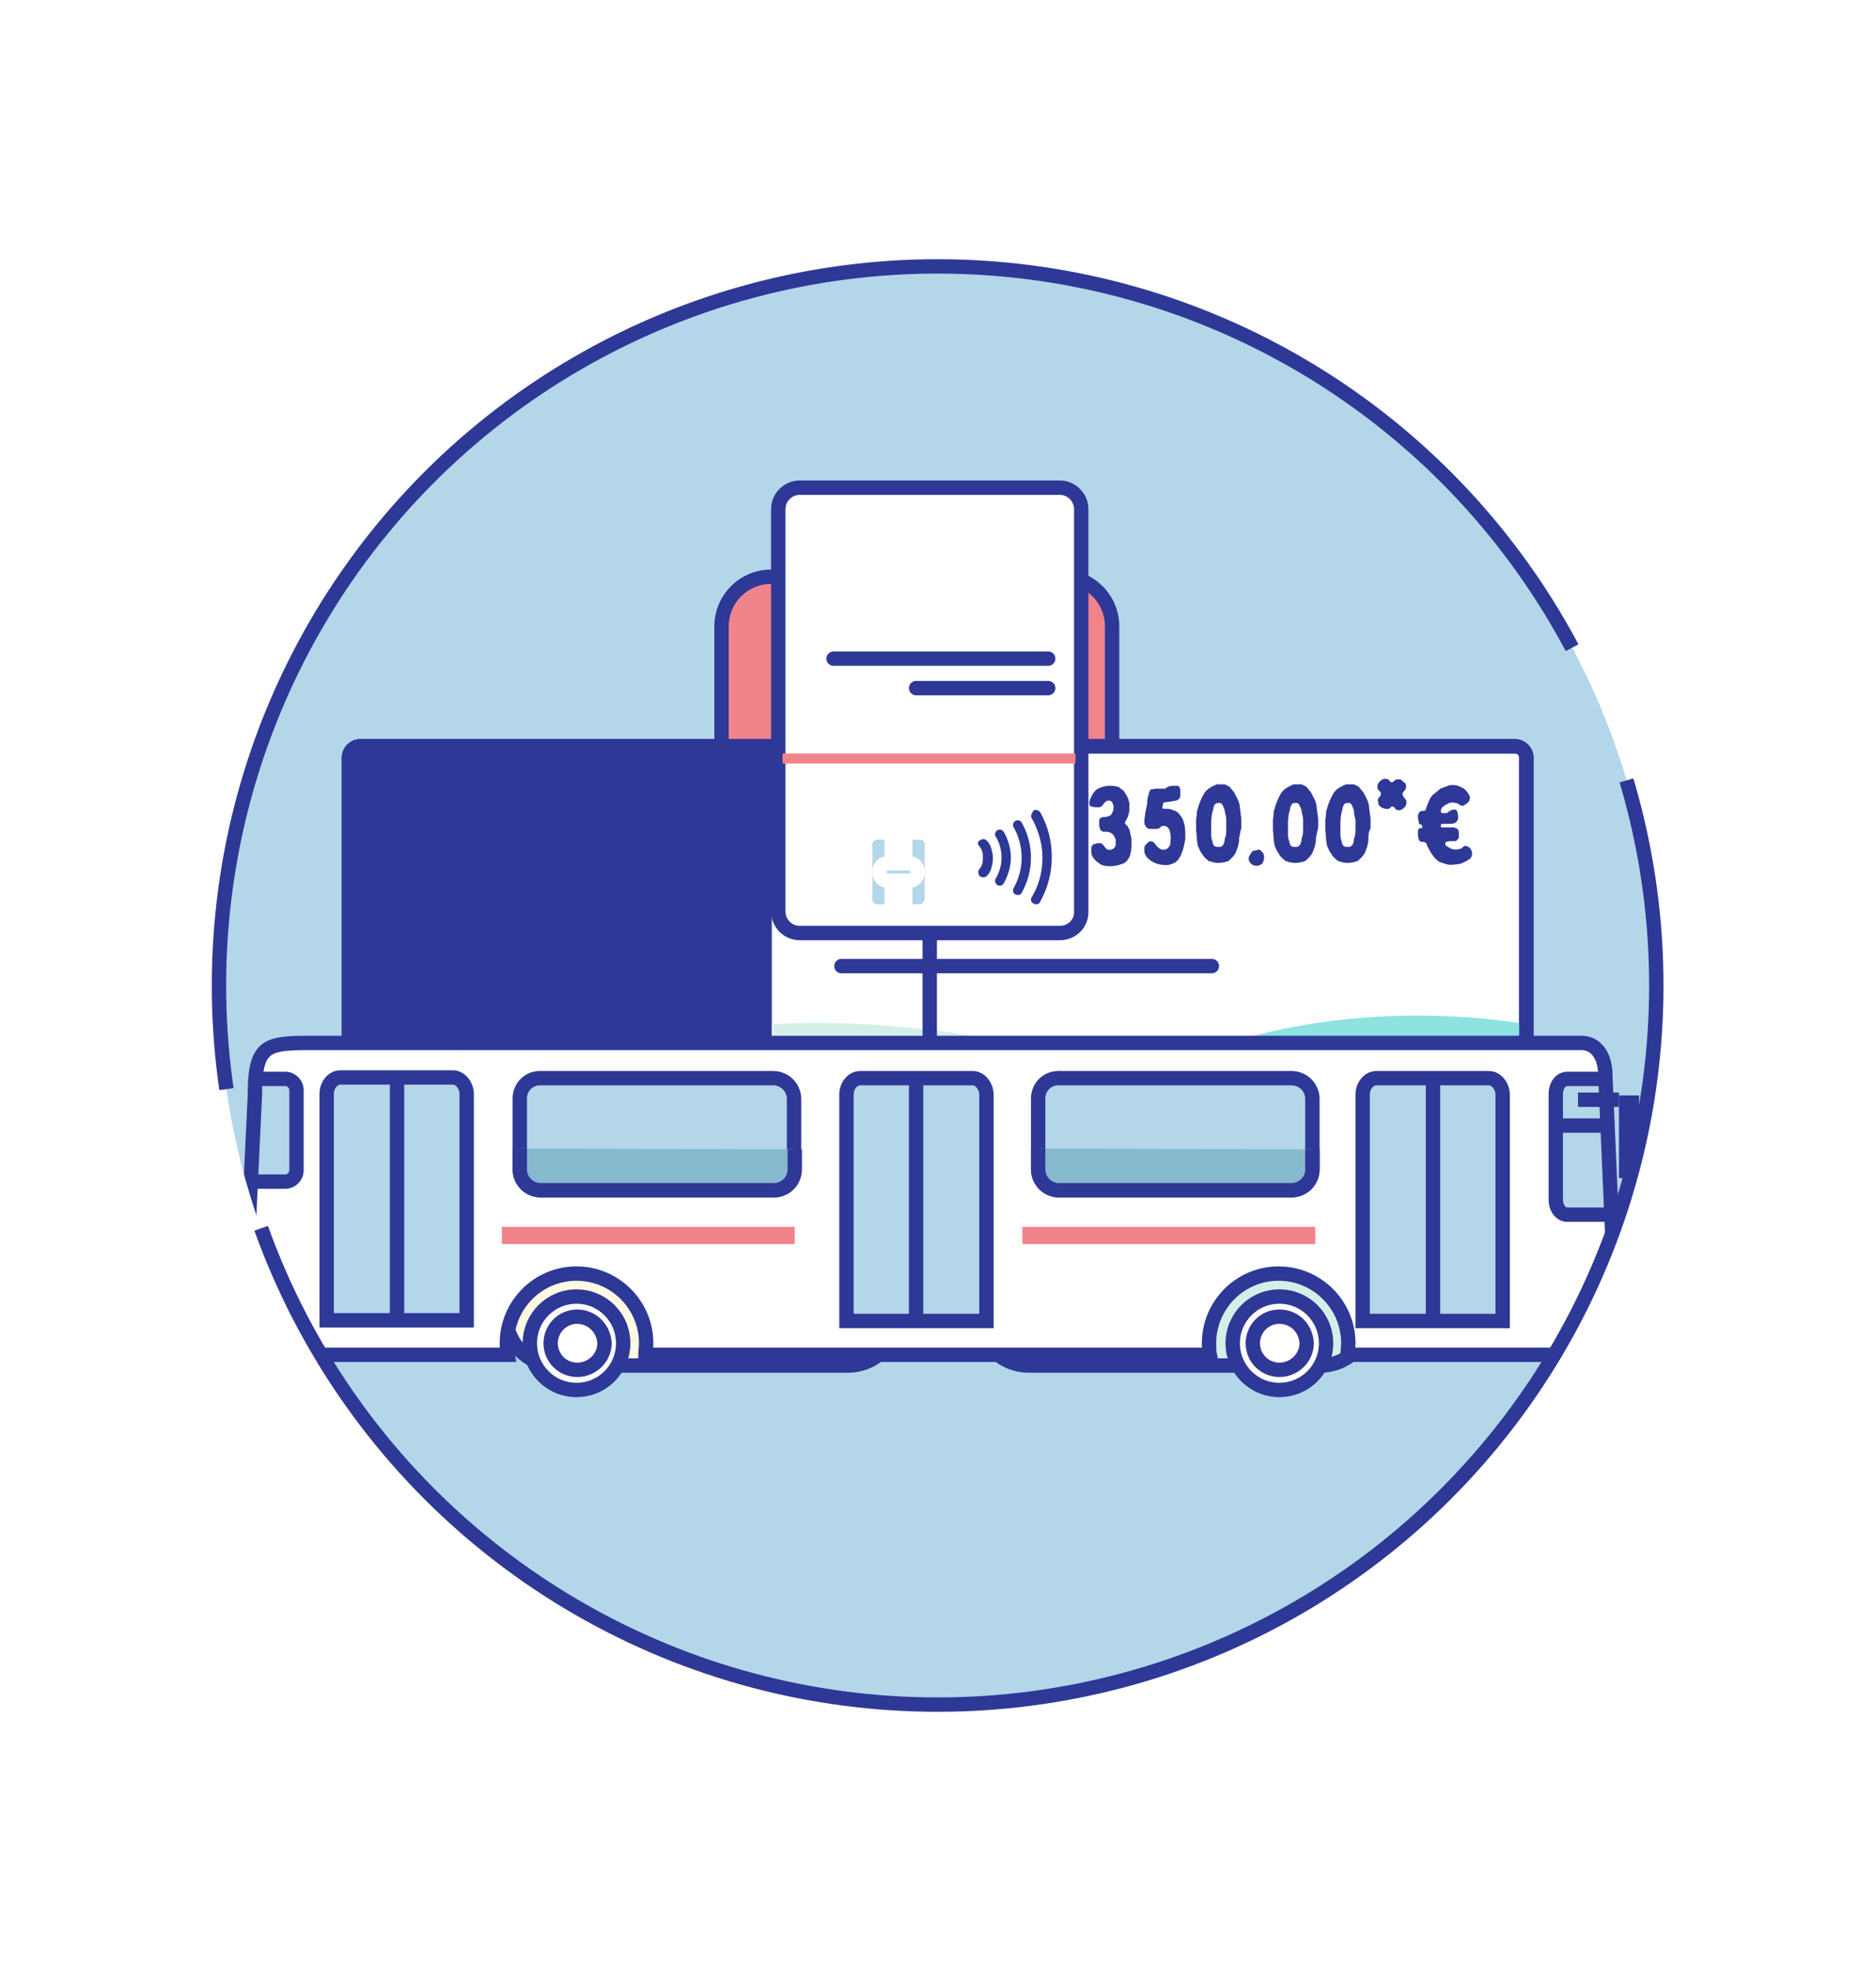 <svg id="loading-svg" xmlns="http://www.w3.org/2000/svg" xmlns:xlink="http://www.w3.org/1999/xlink" style="margin:auto;clip-path: circle(122px at center);width: 300; " width="560" height="315"  viewBox="0 0 261.3 226.8">
<style> 
 .st1,  .st3,  .st4 {
	 fill: #fff9e1;
	 stroke: #2e3897;
	 stroke-width: 2;
	 stroke-miterlimit: 10;
}
 .st3,  .st4,  .st0 {
	 fill: #b3d6e9;
}
 .st4 {
	 fill: #fff;
}
 .st6 {
	 fill: #2e3897;
}
 .st7 {
	 fill: none;
	 stroke: #2e3897;
	 stroke-width: 2;
	 stroke-miterlimit: 10;
}
 .st8 {
	 fill: #fff;
}
 .st10 {
	 fill: #e8444e;
}
 .st17 {
	 fill: none;
	 stroke: #2e3897;
	 stroke-width: 2;
	 stroke-linecap: round;
	 stroke-linejoin: round;
	 stroke-miterlimit: 10;
}
.st19 {
	 fill: #f1848a;
}
 .st20 {
	 fill: none;
	 stroke: #fff;
	 stroke-width: 2;
	 stroke-miterlimit: 10;
}
 .window {
	 fill: #86b8ce;
	 stroke-width: 2px;
	 stroke: #2e3897;
}
#circulo {
	 stroke-dasharray: 280 20;
	 stroke-dashoffset: 300;
	 animation: borderanimation 1s ease-in-out infinite;
}
 #cheque {
	 transform: translateX(-100%);
	 animation: rightmove 4s linear infinite forwards;
}
#hamburguesa, #loading-svg #cubos {
	 transform: translateY(-100%);
	 animation: moveDown 4s 1s linear infinite forwards;
}
 #bus {
	 transform: translateX(-100%);
	 animation: move 4s 2s linear infinite forwards;
}
 #cubos {
	 animation-delay: 3s;
}
 @keyframes rightmove {
	 20%, 30% {
		 transform: translateX(0);
	}
	 40%, 100% {
		 transform: translateX(100%);
	}
}
 @keyframes moveDown {
	 20%, 30% {
		 transform: translateY(0);
	}
	 40%, 100% {
		 transform: translateY(100%);
	}
}
 @keyframes move {
	 20%, 40% {
		 transform: translateX(0);
	}
	 40%, 100% {
		 transform: translateX(100%);
	}
}
 @keyframes borderanimation {
	 to {
		 stroke-dashoffset: 0;
	}
}

.bootstrap-button{
	box-shadow:none;
	color:#333 !important;
}
.footer-device{
display:none;
}
</style>
<path id="fondo" class="st0" d="M12.8 7.1h235.6v214H12.8z"/><g id="hamburguesa"><path id="pan2" class="st1" d="M153.9 153.2h-46.4c-5.2 0-9.5-4.3-9.5-9.5V141c0-1 .9-1.9 1.9-1.9h61.6c1 0 1.9.9 1.9 1.9v2.8c-.1 5.1-4.3 9.4-9.5 9.4z"/><path id="carne" d="M98 126.4h65.2c3.3 0 6 2.7 6 6s-2.7 6-6 6H98c-3.3 0-6-2.7-6-6 .1-3.3 2.8-6 6-6z" fill="#f1848a" stroke="#2e3897" stroke-width="2" stroke-miterlimit="10"/><path id="salsa" class="st3" d="M90.4 131.9c3.3 8.3 15-3.2 21.5 0 12 5.9 15.7-3.4 22.1 0 11.7 6.1 18.6-3.9 24.7 0 9 5.8 12 0 12 0s3.2-6.2-7.6-6H99.6s-11.6 0-9.2 6z"/><path id="queso" class="st4" d="M95.2 122.8h70.9c1 0 1.9.9 1.9 1.9 0 1-.9 1.9-1.9 1.9h-11.6l-8.4 6-8.4-6H95.2c-1 0-1.9-.9-1.9-1.9 0-1 .9-1.9 1.9-1.9z"/><path id="lechuga" d="M96 117.6h69.3c1.5 0 2.7 1.2 2.7 2.7 0 1.5-1.2 2.7-2.7 2.7H96c-1.5 0-2.7-1.2-2.7-2.7 0-1.5 1.2-2.7 2.7-2.7z" fill="#d4efe9" stroke="#2e3897" stroke-width="2" stroke-miterlimit="10"/><path id="pan"  class="st1" d="M160.5 117c1.6 0 2.8-1.3 2.7-2.9-1.5-16.7-15.5-24.5-32.6-24.5S99.5 97.4 98 114.1c-.1 1.5 1.1 2.9 2.7 2.9h59.8z"/><circle class="st6" cx="136.1" cy="96.5" r="1.4"/><circle class="st6" cx="145.4" cy="99.2" r="1.4"/><circle class="st6" cx="139.5" cy="102.5" r="1.4"/><path id="band" class="st7" d="M118.2 98.6l-6.1-40.9"/><path id="bande" class="st8" d="M111.1 60.7l24.4 3.5-21.7 14.4z"/><g id="banderin"><circle cx="118" cy="68" r="4" fill="#d4efe9" /><path class="st10" d="M114 72.8c2.3-1.7 4.2-4.1 5.5-6.1-.7 3.6-3.1 5.8-5.5 6.1"/></g></g><g id="cubos"><g id="a"><path d="M148 110.9h-40.6c-3.8 0-6.9-3.1-6.9-6.9V63.4c0-3.8 3.1-6.9 6.9-6.9H148c3.8 0 6.9 3.1 6.9 6.9V104c0 3.8-3.1 6.9-6.9 6.9z" fill="#f1848a" stroke="#2e3897" stroke-width="2" stroke-linecap="round" stroke-linejoin="round" stroke-miterlimit="10"/><path class="st6" d="M123.6 70.4c.1-.2.3-.4.5-.6.2-.2.5-.3.8-.3h5.4c.3 0 .5.1.8.3s.4.4.5.6L143 96.8c.1.2.1.5-.1.7-.1.3-.4.4-.8.4h-6.6c-.3 0-.6-.1-.8-.3l-.6-.6-1-2.3c-.1-.2-.3-.4-.6-.6-.2-.2-.5-.3-.8-.3h-8.2c-.3 0-.6.1-.8.3-.2.2-.4.4-.5.6l-1.1 2.3c-.1.2-.3.4-.5.6-.2.2-.5.3-.8.3h-6.7c-.1 0-.3 0-.4-.1-.1-.1-.3-.1-.3-.2s-.1-.2-.2-.4c0-.2 0-.3.1-.5l11.3-26.3zm2.3 16.9h3.5c.3 0 .4-.1.6-.3.1-.2.1-.4 0-.6-.3-.6-.6-1.4-.9-2.3-.4-.9-.7-1.7-1-2.4-.1-.2-.2-.3-.3-.3-.1 0-.2.1-.3.3l-1.9 4.7c-.1.2-.1.4 0 .6-.1.2 0 .3.3.3z"/></g><g id="b"><path d="M118.1 166.3H77.4c-3.8 0-6.9-3.1-6.9-6.9v-40.6c0-3.8 3.1-6.9 6.9-6.9H118c3.8 0 6.9 3.1 6.9 6.9v40.6c.1 3.8-3 6.9-6.8 6.9z" fill="#fff9e1" stroke="#2e3897" stroke-width="2" stroke-linecap="round" stroke-linejoin="round" stroke-miterlimit="10"/><path class="st6" d="M105.7 138.7c.4.2.8.5 1.2.9.4.3.8.8 1.1 1.2.3.5.6 1.1.9 1.7.2.6.3 1.4.3 2.2 0 1.7-.3 3.1-.8 4.2s-1.2 2-2.2 2.6c-.9.7-1.9 1.1-3.1 1.4-1.2.3-2.4.4-3.7.4H87.2c-.3 0-.5-.1-.7-.3s-.3-.4-.3-.7v-26.6c0-.3.1-.5.3-.7s.4-.3.7-.3h11.7c1.2 0 2.4.1 3.6.4 1.1.3 2.1.7 3 1.3.9.6 1.6 1.4 2.1 2.4s.8 2.2.8 3.7c0 1.2-.3 2.2-.9 3-.6.9-1.2 1.5-1.9 2-.5.6-.4.9.1 1.2zm-10.9-3h3.6c.5 0 .9-.2 1.2-.6.3-.4.5-.8.5-1.3s-.2-.9-.6-1.2c-.4-.3-.7-.5-1.1-.5h-3.7c-.3 0-.5.1-.7.3s-.3.4-.3.7v1.8c0 .3.1.5.3.7s.6.1.8.1zm4.1 6.4h-4.1c-.3 0-.5.1-.7.3s-.3.4-.3.7v2.2c0 .3.1.5.3.7s.4.3.7.3h4.3c.5 0 .9-.2 1.3-.6.4-.4.6-.8.6-1.4 0-.5-.2-.9-.6-1.4-.3-.6-.8-.8-1.5-.8z"/></g><g id="c"><path d="M183.9 166.3h-40.6c-3.8 0-6.9-3.1-6.9-6.9v-40.6c0-3.8 3.1-6.9 6.9-6.9h40.6c3.8 0 6.9 3.1 6.9 6.9v40.6c0 3.8-3.1 6.9-6.9 6.9z" fill="#d4efe9" stroke="#2e3897" stroke-width="2" stroke-linecap="round" stroke-linejoin="round" stroke-miterlimit="10"/><path class="st6" d="M177.9 145.7c-.8 1.2-1.6 2.3-2.5 3.3-.9 1-1.9 1.8-3 2.5s-2.4 1.2-3.7 1.6c-1.4.4-2.9.6-4.5.6-2.1 0-4-.4-5.8-1.2s-3.4-1.8-4.8-3.1-2.4-2.9-3.2-4.7c-.8-1.8-1.2-3.7-1.2-5.7s.4-3.9 1.2-5.7c.8-1.8 1.8-3.3 3.2-4.7 1.4-1.3 2.9-2.4 4.8-3.1 1.8-.8 3.8-1.2 5.8-1.2 1.7 0 3.2.2 4.6.6 1.4.4 2.6.9 3.7 1.6 1.1.7 2.1 1.5 3 2.5.9 1 1.7 2.1 2.5 3.3.1.2.2.4.1.7-.1.2-.2.4-.5.5l-5.5 2.2c-.3.1-.5.1-.8 0-.3-.1-.5-.3-.6-.5-.8-1.2-1.7-2.1-2.7-2.7-1.1-.6-2.3-1-3.8-1-1 0-1.9.2-2.8.6-.9.4-1.6 1-2.3 1.7-.6.7-1.2 1.5-1.5 2.4-.4.9-.5 1.8-.5 2.8 0 1 .2 1.9.5 2.8.4.9.9 1.7 1.5 2.4s1.4 1.2 2.3 1.6c.9.4 1.8.6 2.8.6 1.4 0 2.7-.3 3.9-1 1.2-.7 2.1-1.6 2.7-2.7.1-.2.3-.4.6-.5.2-.1.5-.1.8 0l5.5 2.2c.2.1.4.3.5.5-.2.4-.2.6-.3.8z"/></g></g><g id="cheque"><path class="st4" d="M211.1 148.7H50.2c-.9 0-1.6-.7-1.6-1.6V81.7c0-.9.7-1.6 1.6-1.6H211c.9 0 1.6.7 1.6 1.6V147c.1.9-.7 1.7-1.5 1.7z"/><path class="st6" d="M48.6 80.1h58.9v68.5H48.6z"/><path fill="#e05452" d="M48.2 131.9h59.3v4H48.2z"/><path d="M107.7 118.8s53.7-4.4 81.6 29.9h-81.6v-29.9z" fill="#d4efe9"/><path d="M212.6 118.8s-52.8-10.4-76.3 29.9h76.4l-.1-29.9z" fill="#8ee2e0"/><g id="text_34_"><path class="st17" d="M117.2 110.7h51.6M117.2 122.1h59.4M117.2 133.5h36.5"/></g><path class="st7" d="M211.1 148.7H50.2c-.9 0-1.6-.7-1.6-1.6V81.7c0-.9.7-1.6 1.6-1.6H211c.9 0 1.6.7 1.6 1.6V147c.1.9-.7 1.7-1.5 1.7z"/>
  <g><path class="st6" d="M157.4 95.3c-.2.5-.5.9-.9 1.1l-.9.3c-.2 0-.4 0-.6.1-.4 0-.9 0-1.3-.1-.2-.1-.4-.1-.6-.3-.1-.1-.2-.2-.3-.2l-.1-.1c-.2-.2-.4-.4-.5-.6-.1-.2-.2-.4-.2-.7v-.5c0-.3.2-.5.4-.6h.1c.1 0 .2-.1.4-.1h.5s.1 0 .1.1l.3.3c.1.2.3.4.5.5h.1c.5.1 1-.3 1-.7v-.6c0-.1 0-.2-.1-.3-.1-.3-.2-.5-.5-.7-.2-.1-.4-.2-.6-.2h-.5c-.2 0-.4-.2-.5-.4 0-.1 0-.2-.1-.4v-.7c0-.3.2-.5.4-.5.2-.1.5 0 .7-.1.2-.1.4-.1.5-.2l.1-.1c.1-.2.2-.4.3-.7v-.5c0-.1-.1-.2-.1-.3-.1-.4-.5-.5-.8-.4-.2.1-.3.2-.4.3-.1.1-.2.3-.3.4-.1.1-.3.2-.5.2-.3 0-.6 0-.9-.1-.2 0-.3-.1-.3-.2-.1-.2-.1-.4 0-.7.1-.3.3-.7.5-1 .2-.3.5-.6.9-.7.3-.2.7-.2 1.1-.3.4 0 .8 0 1.2.1.2 0 .4.1.6.3.1.1.2.1.3.2.1.1.2.2.3.4.3.4.5.9.6 1.4v.9c0 .3-.1.7-.2 1l-.3.6c-.1.1-.1.2-.1.3 0 .1 0 .1.1.2.2.1.3.3.4.5.1.2.2.4.2.6.1.4.2.8.2 1.2v.7c0 .4-.1.9-.2 1.3zM163.7 85.6h.3c.1 0 .2.1.3.2.1.2.1.4.1.7v.6c-.1.2-.2.4-.4.5-.1 0-.2.1-.3.1-.2 0-.4 0-.6.1-.3 0-.6.1-.9.1-.1 0-.2.1-.2.2 0 .2-.1.3-.1.5 0 .1 0 .2.2.2h.2c.3 0 .6 0 .9.1.2.1.3.1.5.2s.4.2.6.5c.1.1.2.3.3.4.2.3.3.7.4 1.1.1.6.1 1.3.1 1.9-.1.6-.2 1.1-.4 1.7-.1.2-.1.3-.2.5-.1.3-.3.5-.4.7-.2.2-.4.4-.7.5-.4.2-.9.3-1.4.2-.5 0-1.1-.2-1.6-.5-.2-.1-.4-.3-.6-.5-.1-.1-.2-.2-.2-.3-.1-.2-.2-.3-.2-.5v-.6c0-.2.1-.3.2-.4l.4-.4c.1-.1.4-.1.6 0l.3.3c.2.3.4.5.7.7.1 0 .2 0 .2.1.2 0 .5 0 .7-.1.2-.1.3-.3.4-.4.1-.1.1-.3.1-.4.1-.6.1-1.2-.1-1.8 0-.1-.1-.2-.1-.2-.1-.3-.6-.5-.9-.4-.1 0-.2.1-.3.2-.1.1-.3.2-.5.2h-1c-.1 0-.3-.1-.4-.2-.1-.1-.1-.2-.2-.3-.1-.1-.1-.3-.1-.4v-.5c.1-.4.1-.8.2-1.2.1-.4.2-.9.2-1.3 0-.3.1-.6.2-.9 0-.2.1-.4.2-.6 0-.1.1-.1.2-.1.2 0 .4-.1.6-.1h1.3c.4-.4.9-.4 1.4-.4zM172.6 92.8c0 .3 0 .6-.1.9 0 .2-.1.5-.2.7-.1.4-.3.8-.6 1.1l-.4.4c-.1.1-.2.2-.3.2-.1 0-.2.1-.3.1-.5.1-1 .2-1.4.1-.2 0-.4-.1-.5-.1-.1 0-.2-.1-.4-.1 0 0-.1 0-.1-.1-.3-.2-.6-.5-.8-.8-.2-.3-.4-.6-.5-.9-.1-.2-.2-.4-.2-.6 0-.2-.1-.4-.1-.7 0-.5-.1-1-.1-1.4v-1.2c0-.3.1-.6.1-.9 0-.2 0-.4.1-.6.2-.8.5-1.5.9-2.2.1-.2.3-.4.5-.6.4-.3.8-.5 1.3-.7h1.1l.6.3s.1 0 .1.1c.2.2.4.5.6.7 0 .1.1.1.1.2l.3.6c.1.1.1.3.2.4.1.3.2.6.2 1 .1.5.1 1 .2 1.4v1.4c-.2.6-.2 1-.3 1.3zm-2-3.6c0-.3-.2-.6-.3-.9-.1-.1-.2-.3-.3-.3h-.4c-.2 0-.3.1-.4.2-.1.2-.2.4-.2.6-.2.6-.3 1.3-.3 2v1.4c0 .3 0 .6.1.9.1.2.1.5.2.7.1.2.3.3.5.3h.4c.2 0 .3-.1.4-.2l.1-.1c.1-.3.2-.5.2-.8 0-.1 0-.2.1-.3.1-.4.1-.7.1-1.1v-1.3c0-.3-.1-.7-.2-1.1zM175.7 94.7c.1.1.2.2.3.4.1.3.1.6 0 .9-.1.4-.3.6-.7.7-.4.1-.7 0-1-.2-.1-.1-.2-.2-.3-.4-.1-.2-.1-.5 0-.7.1-.2.2-.3.3-.5.1-.2.3-.3.6-.3h.1c.3-.2.5-.1.7.1zM183.3 92.8c0 .3 0 .6-.1.9 0 .2-.1.5-.2.7-.1.4-.3.8-.6 1.1l-.4.4c-.1.1-.2.2-.3.2-.1 0-.2.1-.3.1-.5.1-1 .2-1.4.1-.2 0-.4-.1-.5-.1-.1 0-.2-.1-.4-.1 0 0-.1 0-.1-.1-.3-.2-.6-.5-.8-.8-.2-.3-.4-.6-.5-.9-.1-.2-.2-.4-.2-.6 0-.2-.1-.4-.1-.7 0-.5-.1-1-.1-1.4v-1.2c0-.3.1-.6.1-.9 0-.2 0-.4.1-.6.2-.8.5-1.5.9-2.2.1-.2.3-.4.5-.6.4-.3.8-.5 1.3-.7h1.1l.6.3s.1 0 .1.1c.2.2.4.5.6.7 0 .1.1.1.1.2l.3.6c.1.1.1.3.2.4.1.3.2.6.2 1 .1.5.1 1 .2 1.4v1.4c-.2.6-.2 1-.3 1.3zm-2-3.6c0-.3-.2-.6-.3-.9-.1-.1-.2-.3-.3-.3h-.4c-.2 0-.3.1-.4.2-.1.2-.2.4-.2.6-.2.6-.3 1.3-.3 2v1.4c0 .3 0 .6.1.9.1.2.1.5.2.7.1.2.3.3.5.3h.4c.2 0 .3-.1.4-.2l.1-.1c.1-.3.2-.5.2-.8 0-.1 0-.2.1-.3.1-.4.1-.7.1-1.1v-1.3c0-.3-.1-.7-.2-1.1zM190.6 92.8c0 .3 0 .6-.1.9 0 .2-.1.5-.2.7-.1.4-.3.8-.6 1.1l-.4.4c-.1.1-.2.2-.3.2-.1 0-.2.1-.3.1-.5.1-1 .2-1.4.1-.2 0-.4-.1-.5-.1-.1 0-.2-.1-.4-.1 0 0-.1 0-.1-.1-.3-.2-.6-.5-.8-.8-.2-.3-.4-.6-.5-.9-.1-.2-.2-.4-.2-.6 0-.2-.1-.4-.1-.7 0-.5-.1-1-.1-1.4v-1.2c0-.3.1-.6.1-.9 0-.2 0-.4.1-.6.2-.8.5-1.5.9-2.2.1-.2.3-.4.5-.6.4-.3.8-.5 1.3-.7h1.1l.6.3s.1 0 .1.1c.2.2.4.5.6.7 0 .1.1.1.1.2l.3.6c.1.1.1.3.2.4.1.3.2.6.2 1 .1.5.1 1 .2 1.4v1.4c-.3.6-.3 1-.3 1.3zm-2-3.6c0-.3-.2-.6-.3-.9-.1-.1-.2-.3-.3-.3h-.4c-.2 0-.3.1-.4.2-.1.2-.2.4-.2.6-.2.6-.3 1.3-.3 2v1.4c0 .3 0 .6.1.9.1.2.1.5.2.7.1.2.3.3.5.3h.4c.2 0 .3-.1.4-.2l.1-.1c.1-.3.2-.5.2-.8 0-.1 0-.2.1-.3.1-.4.1-.7.1-1.1v-1.3c-.1-.3-.2-.7-.2-1.1zM191.9 87.6c0-.1.1-.2.1-.3l.2-.2c.2-.2.2-.5 0-.7-.1-.1-.1-.2-.2-.2-.2-.2-.2-.7 0-1l.3-.3c.1-.1.2-.2.3-.2.2-.1.4-.1.7 0 .1 0 .2.1.2.2.1 0 .1.1.2.2h.1c.1 0 .3 0 .4-.2.2-.2.4-.2.7-.2.2 0 .3.1.4.2.1.1.2.2.4.3.2.2.2.7 0 1-.1.1-.2.2-.3.4-.1.1-.1.2 0 .3 0 .1.1.2.2.4l.2.2c0 .1.1.1.1.2v.2c0 .3-.1.6-.4.8-.1.1-.2.2-.3.2-.1.1-.2.1-.3.1-.1 0-.3 0-.4-.1-.1 0-.2-.1-.2-.2l-.1-.1c-.1-.1-.2-.1-.3-.1h-.1l-.1.1c-.2.2-.4.3-.6.2-.3 0-.5-.1-.7-.2-.2-.1-.3-.3-.4-.4V88c-.1-.3-.1-.4-.1-.4zM202.6 88.9c.2 0 .4.2.4.4.1.3.1.5.1.8 0 .1 0 .2-.1.3-.1.2-.2.3-.4.4-.3.1-.6.1-1 .1h-.7c-.2 0-.3.3-.2.4 0 .1.1.1.2.1h1.5c.2 0 .4.1.6.2 0 0 .1.1.1.2.1.1.1.3.1.4v.6c-.1.2-.2.3-.3.4 0 0-.1.1-.2.1h-.3-.2c-.2 0-.5 0-.7.1-.2 0-.2.1-.2.3 0 .1.1.3.2.3.2.1.3.2.5.3.1.1.2.1.3.1.3.1.7.1 1 0 .2 0 .4-.2.5-.3.1-.1.3-.2.4-.1.1 0 .2 0 .3.1.2.1.3.2.4.4.2.3.2.9-.1 1.2l-.1.1c-.5.3-1 .6-1.5.7-.3 0-.7.1-1 .1-.3 0-.5 0-.8-.1l-.9-.3c-.2-.1-.4-.3-.6-.5-.2-.2-.4-.5-.6-.8-.2-.3-.3-.6-.5-.9 0-.1-.1-.2-.1-.3 0-.1-.1-.2-.2-.2-.1-.1-.3-.1-.4-.1-.3 0-.4-.1-.5-.4 0-.2-.1-.3-.1-.5v-.7c0-.1.1-.1.1-.2.1-.1.1-.1.2-.1h.2c.1 0 .1-.1.1-.2 0-.2-.1-.3-.2-.3-.2 0-.3-.2-.3-.4v-.1c-.1-.2-.1-.4-.1-.6 0-.2 0-.3.1-.4 0-.1 0-.2.1-.2.1-.1.2-.2.4-.2h.2c.2 0 .2-.1.3-.2 0-.1.1-.3.1-.4.1-.2.2-.5.3-.7.1-.3.2-.5.4-.7.1-.2.2-.3.4-.4.2-.2.5-.4.7-.6.1-.1.3-.2.4-.2.3-.1.5-.2.8-.3.2-.1.4-.1.7-.1.4 0 .7.1 1.1.3.3.1.6.3.8.6l.1.1c0 .1.1.1.1.2.2.2.3.5.2.8 0 .1-.1.3-.2.4-.1.1-.2.2-.4.3 0 0-.1 0-.1.1-.2.1-.4.1-.6 0-.1 0-.1-.1-.2-.1-.1-.1-.2-.2-.4-.2h-.1c-.3-.1-.5-.1-.8 0-.1 0-.1 0-.2.1-.3.1-.6.3-.8.5-.1.1-.2.3-.2.4v.2c0 .1.1.2.2.2H201.5c.7-.5.9-.5 1.1-.5z"/>
  </g></g><g id="bus"><path class="st4" d="M147.6 106.1h-36.2c-1.7 0-3-1.4-3-3v-56c0-1.7 1.4-3 3-3h36.2c1.7 0 3 1.4 3 3v56.1c0 1.6-1.3 2.9-3 2.9z"/><path class="st19" d="M109 81.1h40.8v1.4H109z"/><path class="st0" d="M128.1 102.1h-5.9c-.4 0-.7-.3-.7-.7v-7.6c0-.4.3-.7.7-.7h5.9c.4 0 .7.3.7.7v7.6c-.1.4-.4.7-.7.7z"/><path class="st20" d="M126.1 93v9.2M124.2 93v9.2"/><path d="M126.7 98.8h-3.1c-.6 0-1.1-.5-1.1-1.1v-.2c0-.6.5-1.1 1.1-1.1h3.1c.6 0 1.1.5 1.1 1.1v.2c0 .6-.5 1.1-1.1 1.1z" fill="#b3d6e9" stroke="#fff" stroke-width="2" stroke-miterlimit="10"/><g id="text_32_"><path class="st17" d="M116.1 67.9H146M127.6 72H146"/></g><g><path class="st6" d="M136.4 94c.2.2.3.5.4.7.1.3.1.6.1.9 0 .3 0 .6-.1.9-.1.3-.2.5-.4.7-.2.3-.2.7.1 1 .3.2.7.2 1-.1.3-.3.5-.7.6-1.1.1-.4.2-.8.2-1.3s-.1-.9-.2-1.3-.3-.8-.6-1.1c-.2-.3-.7-.4-1-.1-.3.1-.4.5-.1.8zM138.7 92.7c.5.8.8 1.8.8 2.9 0 1.1-.3 2-.8 2.9-.2.3-.1.7.2.9.3.2.7.1.9-.2.6-1.1 1-2.3 1-3.6 0-1.3-.4-2.6-1-3.6-.2-.3-.6-.4-.9-.2-.3.2-.4.6-.2.9zM141.2 91.4c.7 1.2 1.1 2.7 1.1 4.2s-.4 3-1.1 4.2c-.2.3-.1.8.2.9.3.2.8.1.9-.2.8-1.4 1.3-3.1 1.3-4.9 0-1.8-.5-3.5-1.3-4.9-.2-.3-.6-.4-.9-.2-.3.2-.4.6-.2.9z"/><path class="st6" d="M143.7 90.1c.9 1.6 1.5 3.5 1.5 5.5s-.5 3.9-1.5 5.5c-.2.3-.1.8.3.9.3.2.8.1.9-.3 1-1.8 1.6-3.9 1.6-6.2 0-2.3-.6-4.4-1.6-6.2-.2-.3-.6-.4-.9-.3-.3.4-.5.8-.3 1.1z"/></g><g><path class="st8" d="M224.5 158l-1.4-32.1c0-2.7-1.3-4.5-3.3-4.5H44.5c-7.6 0-9.4-.3-9.4 7.3l-1.4 31.7c0 .9.7 1.6 1.6 1.6l7.5 2.8h27.6c-.1-.5-.1-1-.1-1.6 0-5.3 4.3-9.7 9.7-9.7 5.3 0 9.7 4.3 9.7 9.7 0 .5-.1 1.1-.1 1.6H168c-.1-.5-.1-1-.1-1.6 0-5.3 4.3-9.7 9.7-9.7 5.3 0 9.7 4.3 9.7 9.7 0 .5-.1 1.1-.1 1.6H223c.9 0 1.6-.7 1.6-1.6v-5.8.6z"/><path class="st4" d="M178.2 156.7c-3.6 0-6.5 2.9-6.5 6.5s2.9 6.5 6.5 6.5 6.5-2.9 6.5-6.5-2.9-6.5-6.5-6.5zM80.3 156.7c-3.6 0-6.5 2.9-6.5 6.5s2.9 6.5 6.5 6.5 6.5-2.9 6.5-6.5-2.9-6.5-6.5-6.5z"/><path class="st7" d="M80.4 159.5c-2.1 0-3.7 1.7-3.7 3.7 0 2.1 1.7 3.7 3.7 3.7 2.1 0 3.8-1.7 3.8-3.7-.1-2.1-1.8-3.7-3.8-3.7zM178.2 159.5c-2.1 0-3.7 1.7-3.7 3.7 0 2.1 1.7 3.7 3.7 3.7 2.1 0 3.8-1.7 3.8-3.7-.1-2.1-1.7-3.7-3.8-3.7z"/><path class="st3" d="M35.1 126.4h4.6c.9 0 1.6.7 1.6 1.6v11.1c0 .9-.7 1.6-1.6 1.6h-4.6M65 160v-31.5c0-1.2-.9-2.3-1.9-2.3H47.4c-1 0-1.9 1-1.9 2.3V160H65z"/><path class="st7" d="M55.3 126.3V160"/><path class="st3" d="M209.3 160.1v-31.5c0-1.2-.9-2.3-1.9-2.3h-15.7c-1 0-1.9 1-1.9 2.3v31.5h19.5z"/><path class="st7" d="M199.6 126.4V160"/><path class="st3" d="M137.4 160.1v-31.5c0-1.2-.9-2.3-1.9-2.3h-15.7c-1 0-1.9 1-1.9 2.3v31.5h19.5z"/><path class="st7" d="M127.6 126.4V160"/><path class="st3" d="M224.3 145.3h-6c-.9 0-1.6-.9-1.6-2.1v-14.7c0-1.2.7-2.1 1.6-2.1h4.6M179.9 141.9h-32.4c-1.6 0-2.9-1.3-2.9-2.9v-9.9c0-1.5 1.2-2.8 2.8-2.8h32.5c1.6 0 2.9 1.3 2.9 2.9v9.8c0 1.6-1.3 2.9-2.9 2.9zM107.8 141.9H75.3c-1.6 0-2.9-1.3-2.9-2.9v-9.9c0-1.5 1.2-2.8 2.8-2.8h32.5c1.6 0 2.9 1.3 2.9 2.9v9.8c.1 1.6-1.2 2.9-2.8 2.9z"/><path class="st0 window" d="M182.8 136.2v2.8c0 1.6-1.3 2.9-2.9 2.9h-32.4c-1.6 0-2.9-1.3-2.9-2.9v-2.9M110.7 136.2v2.8c0 1.6-1.3 2.9-2.9 2.9H75.3c-1.6 0-2.9-1.3-2.9-2.9v-2.9"/><path class="st7" d="M216.7 132.9h6.5"/><path class="st6" d="M225.5 128.7h2.8v11.5h-2.8z"/><path class="st7" d="M219.8 129.3h5.7"/><path class="st19" d="M36.7 162.4L34 161v-6.3h2.7zM142.4 147h40.8v2.4h-40.8zM69.9 147h40.8v2.4H69.9z"/></g><g><path class="st7" d="M225 158l-1.4-32.1c0-2.7-1.3-4.5-3.3-4.5H44.9c-7.6 0-9.4-.3-9.4 7.3L34 160.4c0 .9.7 1.6 1.6 1.6l7.5 2.8h27.6c-.1-.5-.1-1-.1-1.6 0-5.3 4.3-9.7 9.7-9.7 5.3 0 9.7 4.3 9.7 9.7 0 .5-.1 1.1-.1 1.6h78.6c-.1-.5-.1-1-.1-1.6 0-5.3 4.3-9.7 9.7-9.7 5.3 0 9.7 4.3 9.7 9.7 0 .5-.1 1.1-.1 1.6h35.8c.9 0 1.6-.7 1.6-1.6v-5.8.6z"/></g><path class="st7" d="M129.5 106.8v14.4"/></g><path id="mascara" class="st8" d="M0 0v226.8h261.3V0H0zm130.6 213.5c-55.3 0-100.1-44.8-100.1-100.1S75.3 13.3 130.6 13.3s100.1 44.8 100.1 100.1-44.8 100.1-100.1 100.1z"/><ellipse id="circulo" class="st7" cx="130.6" cy="113.4" rx="100.1" ry="100.1"/></svg>